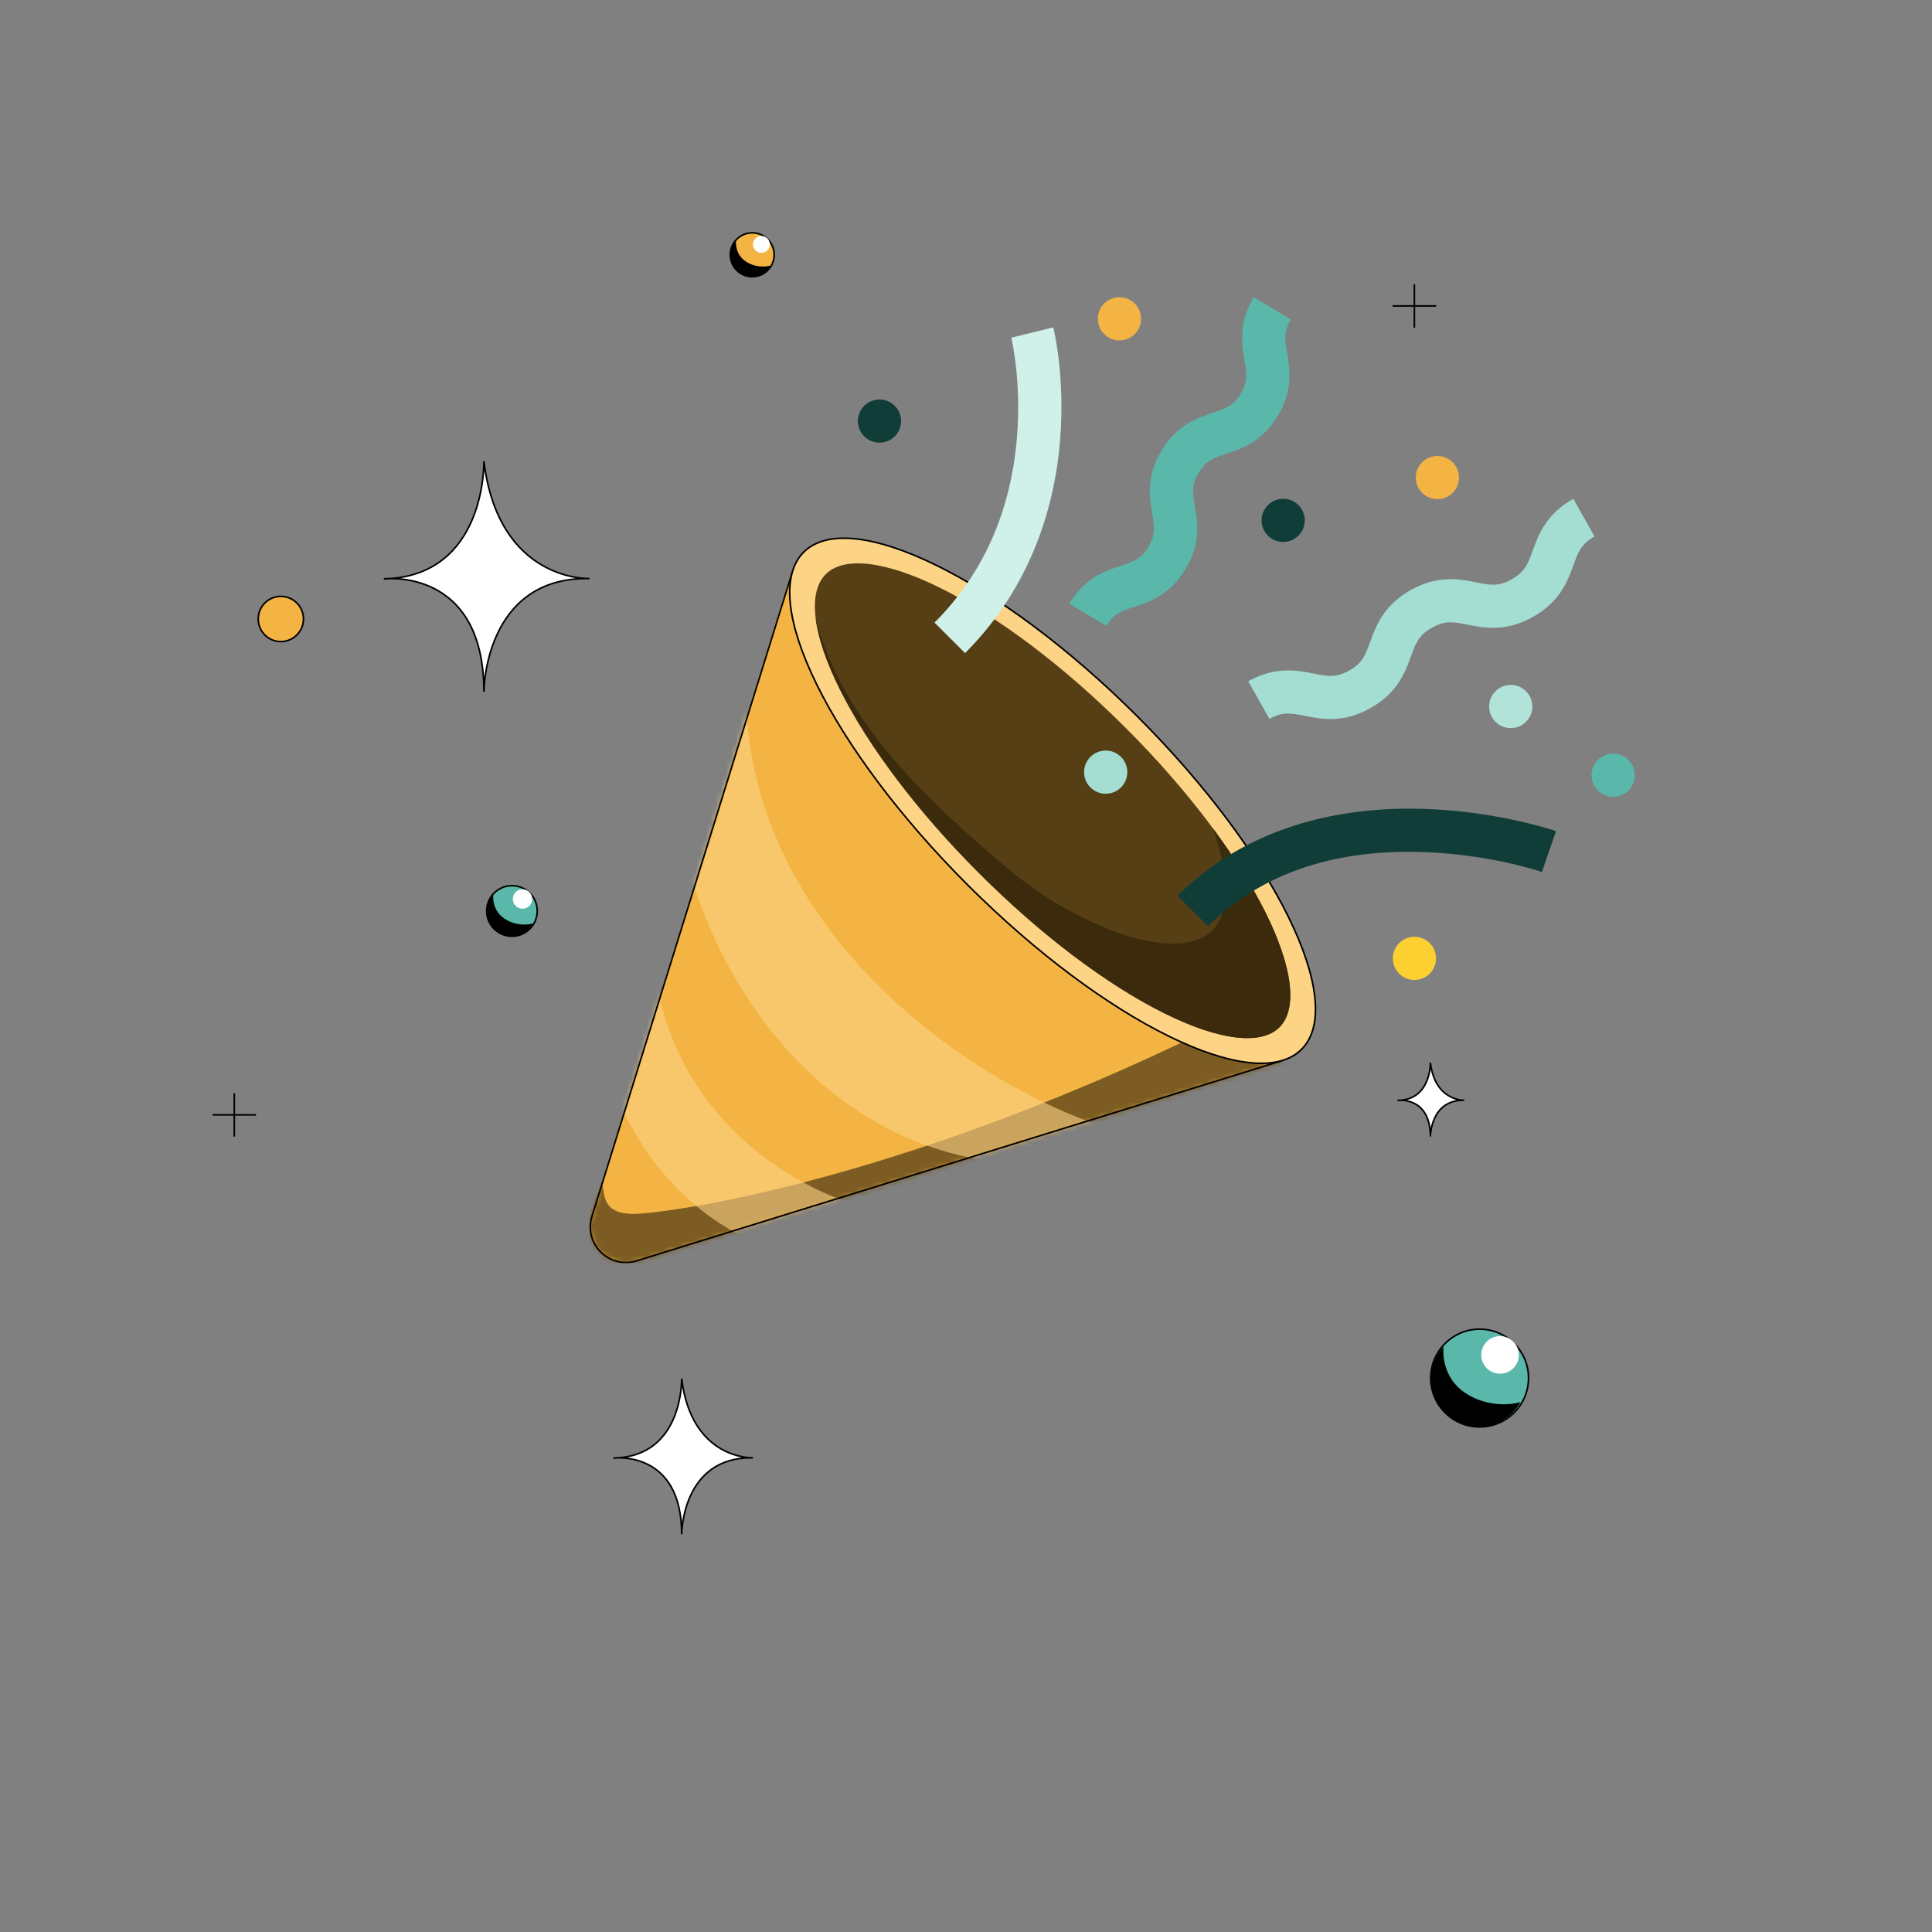 <svg width="390" height="390" viewBox="0 0 390 390" fill="none" xmlns="http://www.w3.org/2000/svg">
<rect x="0" y="0" width="390" height="390" fill="#808080" stroke="none"/>
<g clip-path="url(#clip0_4152_23453)">
<path d="M258.844 214.265L128.537 254.681C122.887 256.431 117.586 251.137 119.339 245.494L159.809 115.364L258.844 214.265Z" fill="#F3B443"/>
<mask id="mask0_4152_23453" style="mask-type:alpha" maskUnits="userSpaceOnUse" x="118" y="115" width="141" height="141">
<path d="M258.844 214.265L128.537 254.681C122.887 256.431 117.586 251.137 119.339 245.494L159.809 115.364L258.844 214.265Z" fill="#F3B443"/>
</mask>
<g mask="url(#mask0_4152_23453)">
<path d="M127.954 245.043C121.77 245.043 121.983 241.565 121.557 238.442L119.851 242.275L116.439 249.302L118.572 260.8L253.757 217.787L278.491 208.631L266.124 196.28C190.855 237.801 134.265 245.043 127.954 245.043Z" fill="#7C5C22"/>
<path opacity="0.6" d="M203.365 234.843C149.845 229.733 129.872 166.348 137.691 143.919L151.124 129.439C144.471 185.484 197.252 220.293 225.966 228.455L203.365 234.843Z" fill="#FDD385"/>
<path opacity="0.6" d="M171.239 254.412C130.726 254.412 115.466 209.099 120.918 193.512L132.062 179.245C127.424 218.194 155.886 243.127 187.017 246.321L171.239 254.412Z" fill="#FDD385"/>
</g>
<path d="M119.494 245.543L159.885 115.669L258.539 214.19L128.489 254.525C122.963 256.237 117.78 251.06 119.494 245.543C119.494 245.543 119.494 245.543 119.494 245.543Z" stroke="black" stroke-width="0.325"/>
<path d="M229.564 144.585C243.462 158.465 254.117 172.947 260.109 185.136C263.105 191.232 264.932 196.746 265.42 201.32C265.909 205.896 265.056 209.503 262.731 211.825C260.406 214.148 256.793 214.999 252.211 214.511C247.631 214.023 242.11 212.199 236.006 209.207C223.8 203.223 209.298 192.583 195.399 178.703C181.501 164.823 170.847 150.341 164.854 138.151C161.858 132.056 160.031 126.542 159.543 121.968C159.054 117.392 159.907 113.785 162.232 111.462C164.557 109.14 168.17 108.289 172.752 108.777C177.332 109.264 182.853 111.088 188.957 114.081C201.163 120.065 215.665 130.705 229.564 144.585Z" fill="#FDD385" stroke="black" stroke-width="0.325"/>
<path d="M258.274 207.37C254.555 211.079 246.077 210.044 234.998 204.529C223.352 198.729 210.119 188.725 197.739 176.362C185.359 164.003 175.346 150.788 169.538 139.153C164.015 128.093 162.974 119.623 166.689 115.913C170.403 112.204 178.885 113.243 189.965 118.758C201.611 124.558 214.844 134.558 227.224 146.921C239.604 159.284 249.617 172.499 255.425 184.13C260.948 195.19 261.988 203.661 258.274 207.37Z" fill="#573F15"/>
<path d="M234.998 204.529C246.077 210.044 254.555 211.079 258.273 207.37C261.988 203.661 260.947 195.19 255.425 184.13C252.735 178.744 249.143 173.018 244.832 167.194C257.325 202.437 222.398 191.157 204.076 175.838C185.787 160.548 170.044 145.195 164.672 124.957C165.185 128.888 166.818 133.707 169.537 139.153C175.346 150.788 185.359 164.003 197.739 176.362C210.118 188.725 223.351 198.729 234.998 204.529Z" fill="#3B2A0C"/>
<path d="M194.813 131.837L188.643 125.674C198.442 115.888 204.042 103.312 205.287 88.299C206.234 76.877 204.17 68.258 204.148 68.173L212.622 66.082C212.72 66.478 215.019 75.928 214.008 88.695C212.665 105.718 206.025 120.636 194.809 131.837H194.813Z" fill="#CFF1EA"/>
<path d="M243.872 186.992L237.701 180.83C249.783 168.764 266.879 162.691 287.14 163.275C302.181 163.709 313.622 167.61 314.104 167.776L311.251 176.013L312.68 171.895L311.256 176.013C311.149 175.975 300.402 172.338 286.649 171.98C268.704 171.511 254.316 176.562 243.872 186.992Z" fill="#113D38"/>
<path d="M215.852 121.854C219.016 116.603 223.174 115.232 226.21 114.231C228.782 113.384 230.33 112.873 231.826 110.394C233.319 107.915 233.046 106.306 232.59 103.64C232.052 100.492 231.315 96.183 234.479 90.931C237.643 85.68 241.801 84.309 244.838 83.308C247.409 82.461 248.957 81.95 250.454 79.467C251.946 76.984 251.674 75.378 251.217 72.713C250.68 69.565 249.942 65.251 253.106 60L260.586 64.493C259.094 66.976 259.367 68.582 259.823 71.247C260.36 74.395 261.098 78.709 257.934 83.96C254.77 89.211 250.612 90.582 247.575 91.583C245.004 92.43 243.456 92.942 241.959 95.424C240.466 97.903 240.739 99.513 241.196 102.175C241.733 105.322 242.471 109.632 239.306 114.883C236.142 120.134 231.984 121.505 228.948 122.506C226.376 123.353 224.828 123.864 223.332 126.343L215.852 121.85V121.854Z" fill="#59B8AA"/>
<path d="M256.256 145.121L251.979 137.523C257.493 134.431 261.923 135.317 265.16 135.969C267.966 136.531 269.655 136.871 272.346 135.36C275.037 133.852 275.625 132.229 276.602 129.546C277.728 126.446 279.271 122.204 284.785 119.108C290.3 116.012 294.73 116.902 297.967 117.554C300.773 118.116 302.466 118.457 305.153 116.945C307.844 115.433 308.432 113.815 309.409 111.127C310.535 108.027 312.078 103.781 317.592 100.689L321.87 108.287C319.179 109.799 318.59 111.417 317.614 114.104C316.488 117.204 314.944 121.45 309.43 124.542C303.916 127.634 299.485 126.748 296.249 126.097C293.442 125.535 291.749 125.194 289.063 126.706C286.372 128.213 285.783 129.836 284.807 132.519C283.681 135.619 282.137 139.861 276.623 142.957C271.113 146.049 266.678 145.159 263.442 144.512C260.635 143.949 258.947 143.609 256.256 145.121Z" fill="#A4DED2"/>
<path d="M304.964 146.977C307.374 146.977 309.327 145.026 309.327 142.62C309.327 140.214 307.374 138.263 304.964 138.263C302.555 138.263 300.602 140.214 300.602 142.62C300.602 145.026 302.555 146.977 304.964 146.977Z" fill="#B2E3D9"/>
<path d="M285.527 197.818C287.936 197.818 289.889 195.867 289.889 193.461C289.889 191.055 287.936 189.104 285.527 189.104C283.117 189.104 281.164 191.055 281.164 193.461C281.164 195.867 283.117 197.818 285.527 197.818Z" fill="#FCD031"/>
<path d="M325.634 160.843C328.043 160.843 329.997 158.893 329.997 156.486C329.997 154.08 328.043 152.13 325.634 152.13C323.225 152.13 321.271 154.08 321.271 156.486C321.271 158.893 323.225 160.843 325.634 160.843Z" fill="#59B8AA"/>
<path d="M290.154 100.761C292.563 100.761 294.516 98.81 294.516 96.404C294.516 93.998 292.563 92.047 290.154 92.047C287.744 92.047 285.791 93.998 285.791 96.404C285.791 98.81 287.744 100.761 290.154 100.761Z" fill="#F3B443"/>
<path d="M225.978 68.713C228.387 68.713 230.34 66.763 230.34 64.357C230.34 61.951 228.387 60 225.978 60C223.568 60 221.615 61.951 221.615 64.357C221.615 66.763 223.568 68.713 225.978 68.713Z" fill="#F3B443"/>
<path d="M259.031 109.402C261.44 109.402 263.393 107.452 263.393 105.046C263.393 102.64 261.44 100.689 259.031 100.689C256.621 100.689 254.668 102.64 254.668 105.046C254.668 107.452 256.621 109.402 259.031 109.402Z" fill="#113D38"/>
<path d="M223.201 160.226C225.61 160.226 227.563 158.275 227.563 155.869C227.563 153.463 225.61 151.512 223.201 151.512C220.791 151.512 218.838 153.463 218.838 155.869C218.838 158.275 220.791 160.226 223.201 160.226Z" fill="#A4DED2"/>
<path d="M177.536 89.36C179.946 89.36 181.899 87.409 181.899 85.003C181.899 82.597 179.946 80.647 177.536 80.647C175.127 80.647 173.174 82.597 173.174 85.003C173.174 87.409 175.127 89.36 177.536 89.36Z" fill="#113D38"/>
</g>
<path d="M298.681 288.05C304.132 288.05 308.552 283.631 308.552 278.18C308.552 272.728 304.132 268.309 298.681 268.309C293.23 268.309 288.811 272.728 288.811 278.18C288.811 283.631 293.23 288.05 298.681 288.05Z" fill="#59B8AA" stroke="black" stroke-width="0.325" stroke-miterlimit="10"/>
<path d="M293.157 278.651C291.788 276.697 291.191 274.213 291.397 271.822C289.794 273.546 288.811 275.846 288.811 278.387C288.811 283.722 293.139 288.05 298.474 288.05C302.125 288.05 305.292 286.021 306.931 283.038C302.044 284.36 295.933 282.624 293.157 278.651Z" fill="black"/>
<path d="M302.804 277.3C304.899 277.3 306.598 275.602 306.598 273.506C306.598 271.411 304.899 269.712 302.804 269.712C300.708 269.712 299.01 271.411 299.01 273.506C299.01 275.602 300.708 277.3 302.804 277.3Z" fill="white"/>
<path d="M103.345 188.999C106.165 188.999 108.451 186.713 108.451 183.893C108.451 181.073 106.165 178.787 103.345 178.787C100.524 178.787 98.238 181.073 98.238 183.893C98.238 186.713 100.524 188.999 103.345 188.999Z" fill="#59B8AA" stroke="black" stroke-width="0.325" stroke-miterlimit="10"/>
<path d="M100.487 184.137C99.779 183.126 99.469 181.841 99.577 180.604C98.747 181.496 98.238 182.685 98.238 184C98.238 186.76 100.478 188.999 103.237 188.999C105.126 188.999 106.765 187.949 107.612 186.406C105.084 187.09 101.923 186.192 100.487 184.137Z" fill="black"/>
<path d="M105.476 183.438C106.56 183.438 107.439 182.559 107.439 181.475C107.439 180.391 106.56 179.512 105.476 179.512C104.392 179.512 103.514 180.391 103.514 181.475C103.514 182.559 104.392 183.438 105.476 183.438Z" fill="white"/>
<path d="M151.85 55.86C154.297 55.86 156.28 53.877 156.28 51.43C156.28 48.983 154.297 47 151.85 47C149.403 47 147.42 48.983 147.42 51.43C147.42 53.877 149.403 55.86 151.85 55.86Z" fill="#F3B443" stroke="black" stroke-width="0.325" stroke-miterlimit="10"/>
<path d="M149.37 51.642C148.756 50.764 148.488 49.65 148.581 48.576C147.861 49.35 147.42 50.383 147.42 51.523C147.42 53.917 149.363 55.86 151.757 55.86C153.395 55.86 154.817 54.949 155.552 53.61C153.359 54.204 150.617 53.425 149.37 51.642Z" fill="black"/>
<path d="M153.699 51.035C154.639 51.035 155.402 50.273 155.402 49.332C155.402 48.392 154.639 47.63 153.699 47.63C152.758 47.63 151.996 48.392 151.996 49.332C151.996 50.273 152.758 51.035 153.699 51.035Z" fill="white"/>
<path d="M285.512 57.374V66.142" stroke="black" stroke-width="0.325" stroke-miterlimit="10"/>
<path d="M289.899 61.758H281.127" stroke="black" stroke-width="0.325" stroke-miterlimit="10"/>
<path d="M47.297 220.666V229.434" stroke="black" stroke-width="0.325" stroke-miterlimit="10"/>
<path d="M51.68 225.05H42.912" stroke="black" stroke-width="0.325" stroke-miterlimit="10"/>
<path d="M56.695 129.515C59.216 129.515 61.26 127.471 61.26 124.95C61.26 122.429 59.216 120.386 56.695 120.386C54.175 120.386 52.131 122.429 52.131 124.95C52.131 127.471 54.175 129.515 56.695 129.515Z" fill="#F3B443" stroke="black" stroke-width="0.325" stroke-miterlimit="10"/>
<path d="M77.492 116.855C77.492 116.855 97.679 114.384 97.679 139.658C97.679 139.658 97.679 116.382 118.999 116.789C118.999 116.789 100.657 117.558 97.679 93.106C97.679 93.106 98.248 116.382 77.492 116.855Z" fill="white" stroke="black" stroke-width="0.325" stroke-miterlimit="10"/>
<path d="M282.279 222.126C282.279 222.126 288.742 221.335 288.742 229.427C288.742 229.427 288.742 221.973 295.569 222.103C295.569 222.103 289.695 222.349 288.742 214.519C288.742 214.519 288.922 221.973 282.279 222.123V222.126Z" fill="white" stroke="black" stroke-width="0.325" stroke-miterlimit="10"/>
<path d="M123.982 294.325C123.982 294.325 137.603 292.657 137.603 309.709C137.603 309.709 137.603 294.006 151.988 294.279C151.988 294.279 139.612 294.797 137.603 278.299C137.603 278.299 137.987 294.002 123.982 294.321V294.325Z" fill="white" stroke="black" stroke-width="0.325" stroke-miterlimit="10"/>
<defs>
<clipPath id="clip0_4152_23453">
<rect width="211" height="195" fill="white" transform="translate(119 60)"/>
</clipPath>
</defs>
</svg>
